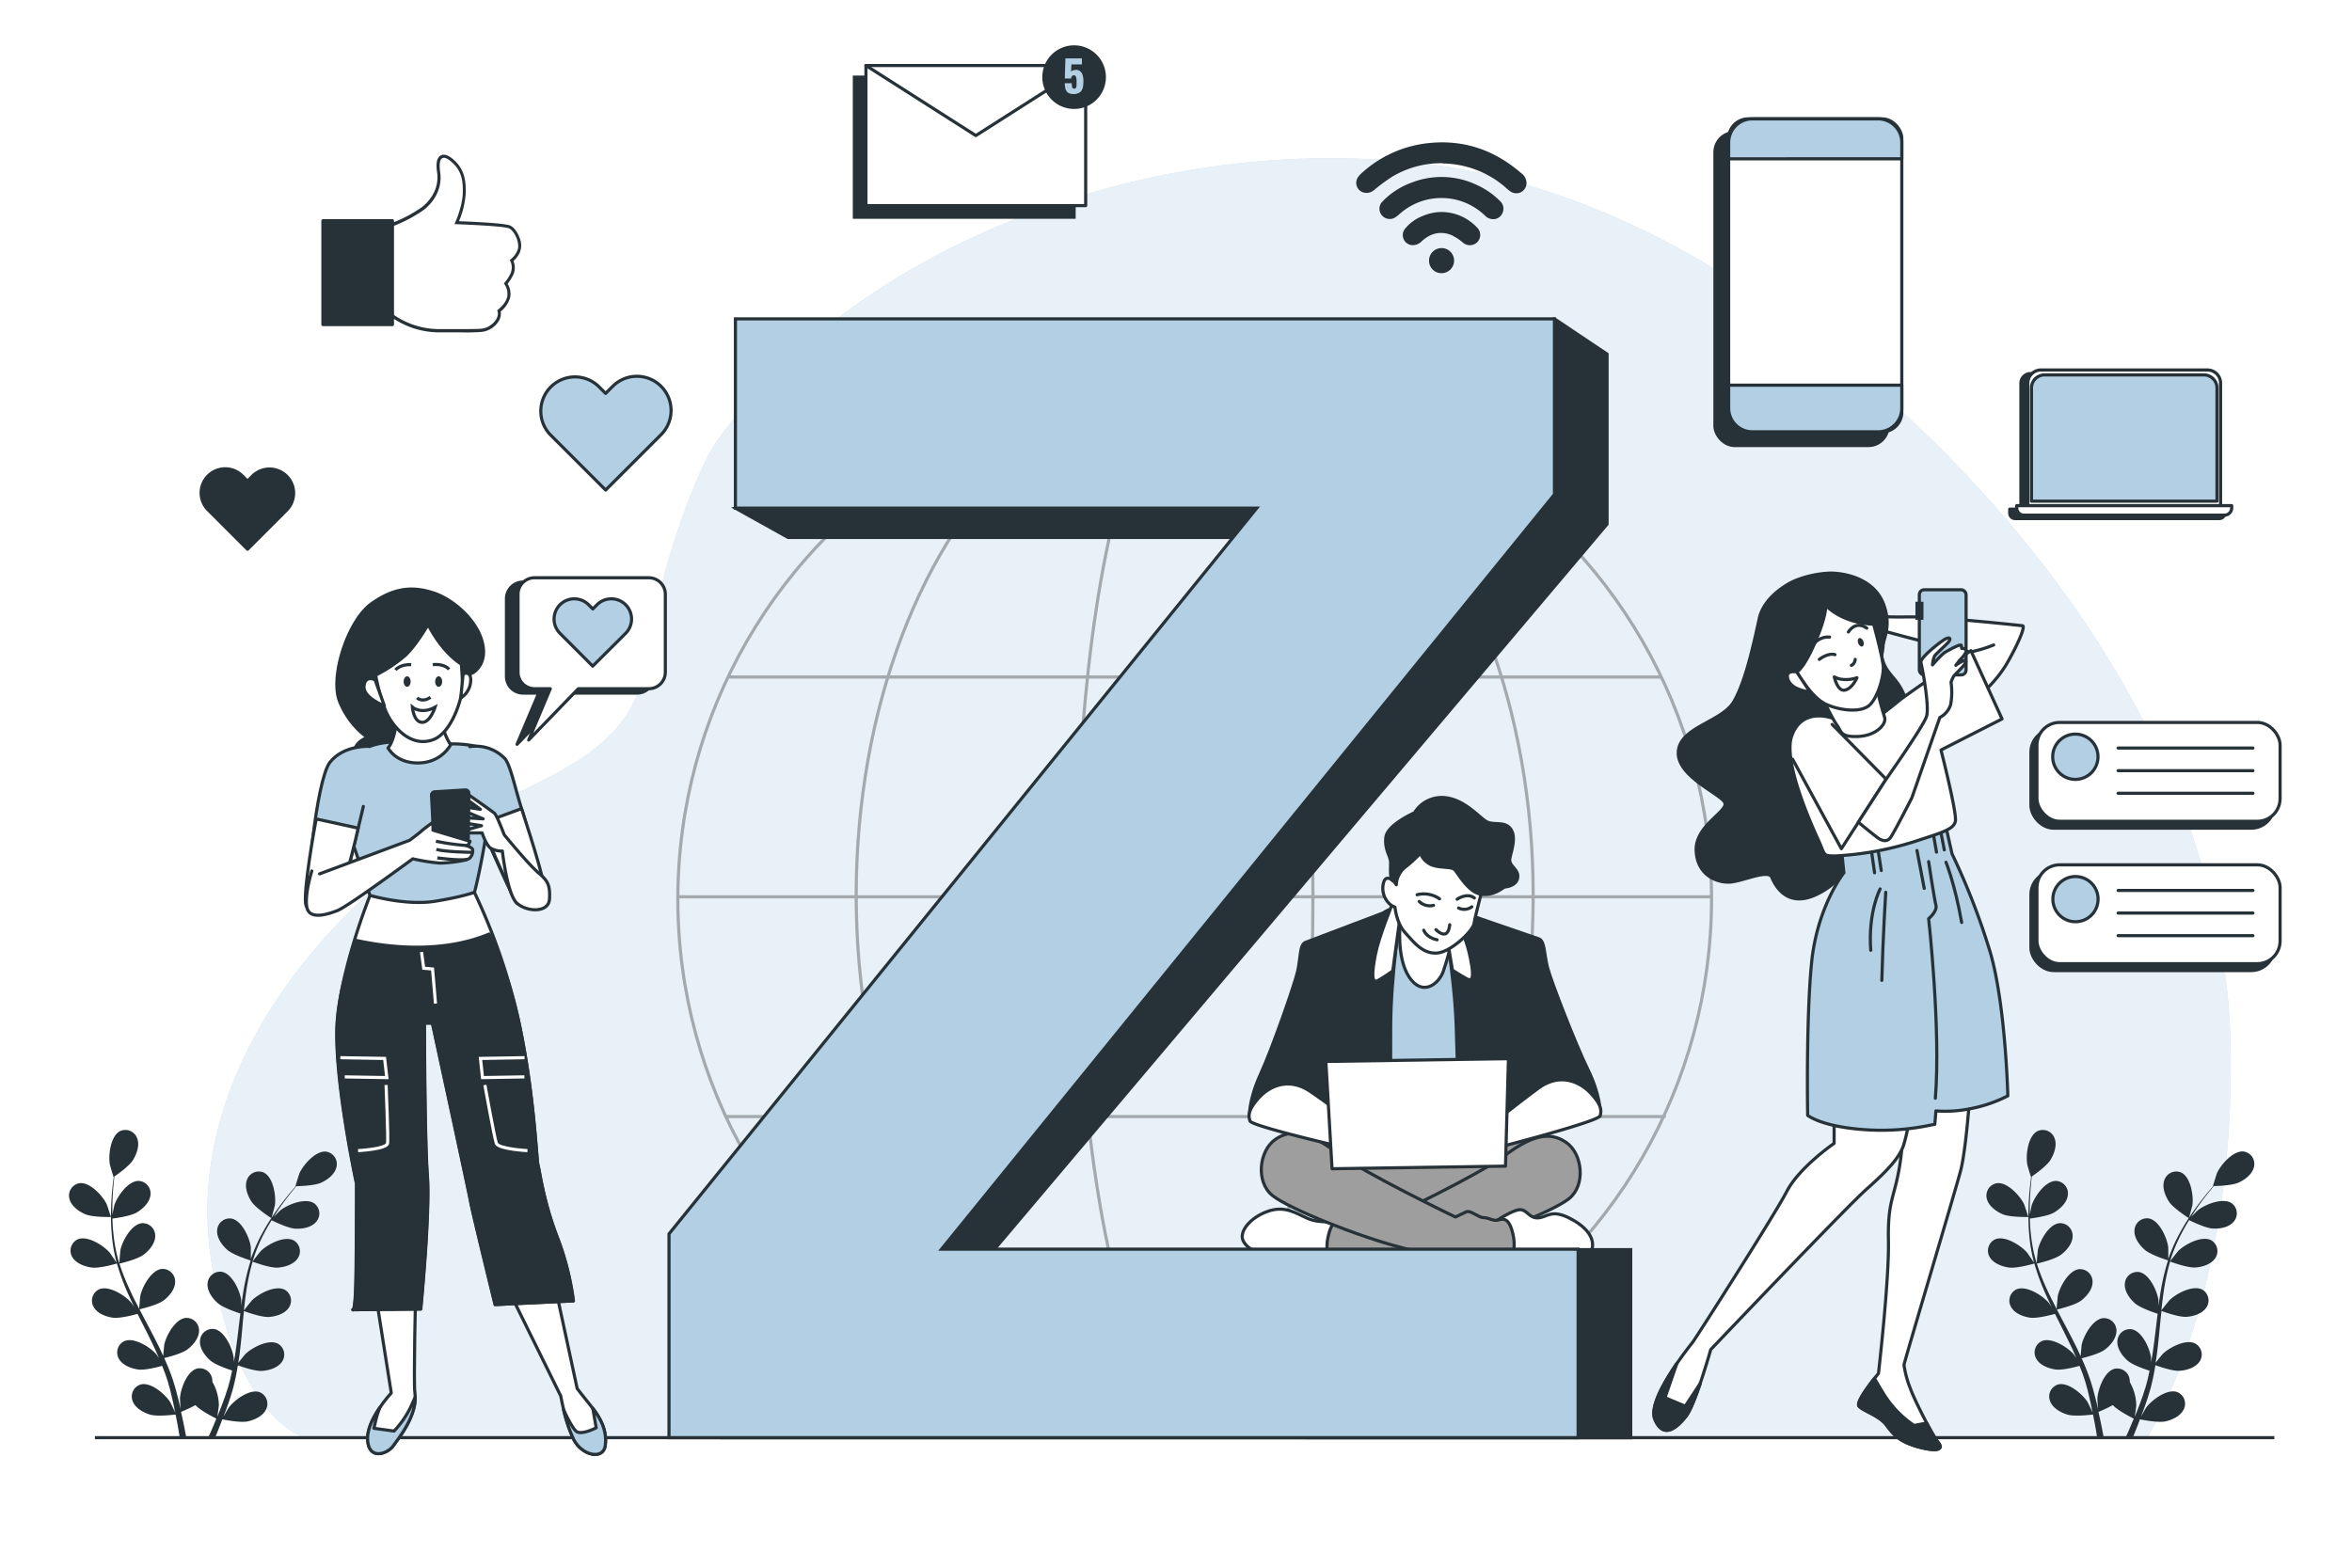 <svg class="animated" id="freepik_stories-gen-z" xmlns="http://www.w3.org/2000/svg" viewBox="0 0 750 500" version="1.1" xmlns:xlink="http://www.w3.org/1999/xlink" xmlns:svgjs="http://svgjs.com/svgjs"><style>svg#freepik_stories-gen-z:not(.animated) .animable {opacity: 0;}svg#freepik_stories-gen-z.animated #freepik--device-2--inject-49 {animation: 1.5s Infinite  linear floating;animation-delay: 0s;}svg#freepik_stories-gen-z.animated #freepik--device-1--inject-49 {animation: 1.5s Infinite  linear floating;animation-delay: 0s;}svg#freepik_stories-gen-z.animated #freepik--wifi-icon--inject-49 {animation: 1.5s Infinite  linear floating;animation-delay: 0s;}svg#freepik_stories-gen-z.animated #freepik--Comments--inject-49 {animation: 1.5s Infinite  linear floating;animation-delay: 0s;}svg#freepik_stories-gen-z.animated #freepik--Email--inject-49 {animation: 1.5s Infinite  linear floating;animation-delay: 0s;}svg#freepik_stories-gen-z.animated #freepik--speech-bubble--inject-49 {animation: 1.5s Infinite  linear floating;animation-delay: 0s;}svg#freepik_stories-gen-z.animated #freepik--Icons--inject-49 {animation: 1.5s Infinite  linear floating;animation-delay: 0s;}            @keyframes floating {                0% {                    opacity: 1;                    transform: translateY(0px);                }                50% {                    transform: translateY(-10px);                }                100% {                    opacity: 1;                    transform: translateY(0px);                }            }        </style><g id="freepik--background-simple--inject-49" class="animable" style="transform-origin: 388.742px 254.505px;"><path d="M670.94,207.93c-25.62-41-60.83-76.73-97.78-104.38-37.39-28-81.78-49-128.84-52.35A271.72,271.72,0,0,0,308.26,76.62C277.5,91.29,250,111.7,229.63,139.24c-3.26,4.41-5.28,8.9-7.48,13.95-.39.89-.76,1.78-1.12,2.67a235.76,235.76,0,0,0-12.48,41.5c-1.62,8.08-2.31,16.81-5.48,24.49-9.37,22.68-39.14,29.21-58,41.61C100,293.14,58.57,344.55,67.34,401.78l0,.21c8,51.22,29.93,56.54,29.93,56.54H684.67s27.94-43.24,26.61-124.39C710.54,289,694.71,245.91,670.94,207.93Z" style="fill: rgb(178, 207, 227); transform-origin: 388.742px 254.505px;" id="elkdpzptino7" class="animable"></path><g id="elku48b3co5e"><path d="M670.94,207.93c-25.62-41-60.83-76.73-97.78-104.38-37.39-28-81.78-49-128.84-52.35A271.72,271.72,0,0,0,308.26,76.62C277.5,91.29,250,111.7,229.63,139.24c-3.26,4.41-5.28,8.9-7.48,13.95-.39.89-.76,1.78-1.12,2.67a235.76,235.76,0,0,0-12.48,41.5c-1.62,8.08-2.31,16.81-5.48,24.49-9.37,22.68-39.14,29.21-58,41.61C100,293.14,58.57,344.55,67.34,401.78l0,.21c8,51.22,29.93,56.54,29.93,56.54H684.67s27.94-43.24,26.61-124.39C710.54,289,694.71,245.91,670.94,207.93Z" style="fill: rgb(255, 255, 255); opacity: 0.7; transform-origin: 388.742px 254.505px;" class="animable"></path></g></g><g id="freepik--Plants--inject-49" class="animable" style="transform-origin: 370.433px 409.559px;"><path d="M27.11,387.24c2.4,1.05,8.28.91,8.28.91s-1.26-3.84-1.37-4.08c-1.29-2.7-5.37-7.15-8.69-6.7a4,4,0,0,0-3.18,5C22.7,384.63,25.06,386.34,27.11,387.24Z" style="fill: rgb(38, 50, 56); transform-origin: 28.699px 382.747px;" id="el4rrfp5dc7fw" class="animable"></path><path d="M29.13,404.26c2.5.37,7.74-1.15,8.16-1.28a71.18,71.18,0,0,0,3.18,8.81c.72,1.67,1.5,3.33,2.3,5-.47-.7-.91-1.32-1-1.4-1.95-2.27-7.06-5.48-10.15-4.18a4,4,0,0,0-1.75,5.64c1.14,2.07,3.86,3.09,6.07,3.41s6.74-.88,7.93-1.21c.31.63.62,1.26.94,1.89,1.52,3,3.05,6,4.45,9,.5,1.06.95,2.12,1.41,3.18-.43-.63-.79-1.15-.86-1.22-1.95-2.26-7.06-5.48-10.14-4.17a4,4,0,0,0-1.76,5.63c1.14,2.07,3.86,3.09,6.07,3.42s6.31-.77,7.72-1.16c.43,1.1.87,2.19,1.24,3.28.23.74.51,1.44.71,2.21s.41,1.49.62,2.22c.34,1.44.71,2.91,1,4.31.21,1,.4,1.91.59,2.85-.48-1.06-1.47-3.11-1.57-3.27-1.59-2.53-6.16-6.49-9.4-5.66a4,4,0,0,0-2.59,5.3c.81,2.22,3.35,3.64,5.49,4.3,2.35.72,7.55.06,8.2,0,.32,1.56.61,3.07.86,4.51q.27,1.59.51,3.06h2.09c-.2-1.09-.42-2.23-.65-3.42-.31-1.59-.68-3.27-1.07-5a45,45,0,0,0,4.58-2.16c1.72,1.86,6.11,4,6.68,4.31-.6,1.47-1.2,2.89-1.78,4.23l-.9,2h2.2l.53-1.26c.61-1.49,1.24-3.1,1.86-4.75.63.13,5.79,1.18,8.19.64,2.18-.5,4.82-1.73,5.79-3.88A4,4,0,0,0,82.73,444c-3.18-1.07-8,2.54-9.8,4.95-.11.14-1.07,1.81-1.66,2.87.25-.68.5-1.33.76-2,.5-1.39,1-2.78,1.47-4.28.22-.73.44-1.47.67-2.21s.39-1.54.59-2.32c.44-1.81.78-3.67,1.09-5.55,1.21.44,5.54,1.94,7.77,1.78s5-1,6.32-2.95a4,4,0,0,0-1.34-5.75c-3-1.53-8.31,1.3-10.43,3.41-.13.13-1.48,1.81-2.2,2.75.17-1.13.36-2.26.5-3.41.41-3.32.72-6.69,1-10.06.1-1,.21-2.05.32-3.08.43.16,5.53,2.06,8,1.88,2.22-.15,5-1,6.31-2.95a4,4,0,0,0-1.33-5.75c-3-1.53-8.31,1.3-10.43,3.41-.16.16-2.1,2.58-2.57,3.22.24-2.26.5-4.51.85-6.72a68.68,68.68,0,0,1,1.93-8.85c.2.08,5.51,2.08,8.07,1.9,2.23-.15,5-1,6.32-2.95a4,4,0,0,0-1.33-5.75c-3-1.53-8.32,1.3-10.44,3.41-.16.16-2.25,2.77-2.59,3.28,0-.17.08-.35.13-.52a51.51,51.51,0,0,1,3.5-8.37c.77-1.49,1.58-2.87,2.4-4.2,1,.48,5.32,2.6,7.65,2.69s5.1-.41,6.6-2.24a4,4,0,0,0-.7-5.86c-2.79-1.85-8.4.37-10.74,2.24-.13.1-1.3,1.27-2.15,2.14.38-.59.76-1.21,1.13-1.77,1.4-2.11,2.82-4,4.08-5.58.73-.92,1.4-1.74,2-2.49,1.18,0,5.92-.17,8-1.14s4.33-2.72,4.82-5a4,4,0,0,0-3.31-4.88c-3.33-.36-7.29,4.2-8.51,6.93-.1.24-1.32,4.12-1.26,4.12h.07c-.63.72-1.3,1.49-2,2.35-1.3,1.6-2.76,3.42-4.21,5.51a70.17,70.17,0,0,0-4.37,6.95,52.81,52.81,0,0,0-3.73,8.4l0,.11c0-1,0-3.73,0-3.94-.39-3-2.87-8.47-6.16-9.08a4,4,0,0,0-4.58,3.73c-.19,2.36,1.52,4.72,3.19,6.2,1.88,1.68,7.09,3.31,7.51,3.44A70.55,70.55,0,0,0,77.76,411c-.32,1.79-.58,3.61-.83,5.43,0-.85,0-1.61,0-1.71-.39-3-2.87-8.47-6.17-9.08a4,4,0,0,0-4.57,3.73c-.19,2.35,1.52,4.71,3.19,6.2s6.1,3,7.28,3.36l-.27,2.1c-.4,3.36-.78,6.71-1.26,10-.17,1.16-.38,2.29-.58,3.42,0-.75,0-1.38-.05-1.48-.38-3-2.87-8.47-6.16-9.08a4,4,0,0,0-4.57,3.73c-.19,2.35,1.52,4.71,3.18,6.2s5.68,2.84,7.07,3.29c-.24,1.16-.48,2.31-.77,3.42-.22.75-.37,1.49-.63,2.23s-.47,1.48-.71,2.21c-.5,1.38-1,2.81-1.54,4.15-.35.93-.71,1.81-1.07,2.7.18-1.15.49-3.41.49-3.6a15.38,15.38,0,0,0-2.06-7.48,4.29,4.29,0,0,0-.06-.88,4,4,0,0,0-4.84-3.36c-3.24.86-5.29,6.54-5.44,9.53,0,.17.1,2.1.19,3.31-.16-.71-.31-1.39-.48-2.11-.34-1.44-.73-2.85-1.13-4.38-.22-.73-.44-1.47-.67-2.22s-.52-1.5-.78-2.26c-.64-1.75-1.37-3.49-2.15-5.23,1.25-.3,5.68-1.43,7.46-2.8s3.65-3.58,3.64-5.95a4,4,0,0,0-4.28-4.05c-3.33.36-6.22,5.66-6.83,8.59,0,.18-.23,2.33-.32,3.52-.47-1-.94-2.09-1.46-3.12-1.49-3-3.08-6-4.67-9l-1.43-2.74c.45-.11,5.74-1.34,7.74-2.86,1.77-1.36,3.65-3.59,3.63-5.95a4,4,0,0,0-4.28-4.06c-3.33.36-6.22,5.66-6.82,8.59-.05.22-.33,3.32-.36,4.11-1.05-2-2.07-4-3-6.07A69.29,69.29,0,0,1,38.08,403c.21,0,5.74-1.3,7.78-2.87,1.77-1.36,3.65-3.58,3.64-5.95a4,4,0,0,0-4.28-4.05c-3.33.36-6.22,5.66-6.83,8.59,0,.23-.34,3.56-.35,4.17-.06-.17-.13-.34-.18-.51a50.67,50.67,0,0,1-1.69-8.91c-.19-1.66-.27-3.26-.32-4.82,1-.13,5.87-.77,7.86-2s4-3.16,4.27-5.51a4,4,0,0,0-3.81-4.5c-3.35,0-6.8,4.94-7.73,7.79,0,.15-.38,1.78-.61,3,0-.7,0-1.43,0-2.1,0-2.53.16-4.85.32-6.9.1-1.17.21-2.22.33-3.21,1-.66,4.84-3.4,6-5.35s2.12-4.66,1.25-6.86a4,4,0,0,0-5.46-2.24c-3,1.54-3.75,7.52-3.26,10.47,0,.26,1.16,4.17,1.22,4.14l.05-.05c-.13,1-.26,2-.38,3.07-.2,2.06-.41,4.38-.47,6.92a67.92,67.92,0,0,0,.2,8.21,51.8,51.8,0,0,0,1.52,9.06l0,.11c-.53-.83-2.08-3.09-2.22-3.25-2-2.27-7.06-5.48-10.14-4.18a4,4,0,0,0-1.76,5.63C24.2,402.92,26.92,403.94,29.13,404.26Z" style="fill: rgb(38, 50, 56); transform-origin: 64.948px 409.559px;" id="elqytsakqjt0g" class="animable"></path><path d="M86.56,388.53s1.07-3.91,1.11-4.16c.41-3-.54-8.93-3.55-10.39a4,4,0,0,0-5.39,2.39c-.81,2.22.21,4.95,1.43,6.82C81.58,385.39,86.56,388.53,86.56,388.53Z" style="fill: rgb(38, 50, 56); transform-origin: 83.1px 381.088px;" id="elik6nq7tqpyo" class="animable"></path><path d="M638.53,387.24c2.4,1.05,8.28.91,8.28.91s-1.26-3.84-1.37-4.08c-1.29-2.7-5.37-7.15-8.69-6.7a4,4,0,0,0-3.18,5C634.12,384.63,636.48,386.34,638.53,387.24Z" style="fill: rgb(38, 50, 56); transform-origin: 640.119px 382.747px;" id="elzck63cuescm" class="animable"></path><path d="M640.55,404.26c2.5.37,7.74-1.15,8.16-1.28a71.18,71.18,0,0,0,3.18,8.81c.72,1.67,1.5,3.33,2.3,5-.47-.7-.91-1.32-1-1.4-2-2.27-7.06-5.48-10.15-4.18a4,4,0,0,0-1.75,5.64c1.14,2.07,3.86,3.09,6.07,3.41s6.74-.88,7.93-1.21c.31.63.62,1.26.94,1.89,1.52,3,3,6,4.45,9,.5,1.06.95,2.12,1.41,3.18-.43-.63-.79-1.15-.86-1.22-2-2.26-7.06-5.48-10.14-4.17a4,4,0,0,0-1.76,5.63c1.14,2.07,3.86,3.09,6.07,3.42s6.31-.77,7.72-1.16c.43,1.1.87,2.19,1.24,3.28.23.74.51,1.44.71,2.21s.41,1.49.62,2.22c.34,1.44.71,2.91,1,4.31.21,1,.4,1.91.59,2.85-.48-1.06-1.47-3.11-1.57-3.27-1.59-2.53-6.16-6.49-9.4-5.66a4,4,0,0,0-2.59,5.3c.81,2.22,3.35,3.64,5.49,4.3,2.35.72,7.55.06,8.2,0,.32,1.56.61,3.07.86,4.51q.27,1.59.51,3.06h2.09c-.2-1.09-.42-2.23-.65-3.42-.31-1.59-.68-3.27-1.07-5a45,45,0,0,0,4.58-2.16c1.72,1.86,6.11,4,6.68,4.31-.6,1.47-1.2,2.89-1.78,4.23l-.9,2H680l.53-1.26c.61-1.49,1.24-3.1,1.86-4.75.63.13,5.79,1.18,8.19.64,2.18-.5,4.82-1.73,5.79-3.88a4,4,0,0,0-2.18-5.48c-3.18-1.07-8,2.54-9.8,4.95-.11.14-1.07,1.81-1.66,2.87.25-.68.5-1.33.76-2,.5-1.39,1-2.78,1.47-4.28.22-.73.44-1.47.67-2.21s.39-1.54.59-2.32c.44-1.81.78-3.67,1.09-5.55,1.21.44,5.54,1.94,7.77,1.78s5-1,6.32-2.95A4,4,0,0,0,700,428.5c-3-1.53-8.31,1.3-10.43,3.41-.13.13-1.48,1.81-2.2,2.75.17-1.13.36-2.26.5-3.41.41-3.32.72-6.69,1.05-10.06.1-1,.21-2.05.32-3.08.43.16,5.53,2.06,8,1.88,2.22-.15,5-1,6.31-2.95a4,4,0,0,0-1.33-5.75c-3-1.53-8.32,1.3-10.43,3.41-.16.16-2.1,2.58-2.57,3.22.24-2.26.5-4.51.85-6.72a68.68,68.68,0,0,1,1.93-8.85c.2.08,5.51,2.08,8.07,1.9,2.23-.15,5-1,6.32-2.95a4,4,0,0,0-1.33-5.75c-3-1.53-8.32,1.3-10.44,3.41-.16.16-2.25,2.77-2.59,3.28,0-.17.08-.35.13-.52a51.51,51.51,0,0,1,3.5-8.37c.77-1.49,1.58-2.87,2.4-4.2,1,.48,5.32,2.6,7.65,2.69s5.1-.41,6.6-2.24a4,4,0,0,0-.7-5.86c-2.79-1.85-8.4.37-10.74,2.24-.13.1-1.3,1.27-2.15,2.14.38-.59.76-1.21,1.13-1.77,1.4-2.11,2.82-4,4.08-5.58.73-.92,1.4-1.74,2-2.49,1.18,0,5.92-.17,8-1.14s4.33-2.72,4.82-5a4,4,0,0,0-3.31-4.88c-3.33-.36-7.29,4.2-8.51,6.93-.1.24-1.32,4.12-1.26,4.12h.07c-.63.72-1.3,1.49-2,2.35-1.3,1.6-2.76,3.42-4.21,5.51a70.17,70.17,0,0,0-4.37,6.95,52.81,52.81,0,0,0-3.73,8.4l0,.11c0-1,0-3.73-.05-3.94-.39-3-2.87-8.47-6.16-9.08a4,4,0,0,0-4.58,3.73c-.19,2.36,1.52,4.72,3.19,6.2,1.87,1.68,7.09,3.31,7.51,3.44a70.55,70.55,0,0,0-2.21,9.09c-.32,1.79-.58,3.61-.83,5.43,0-.85,0-1.61,0-1.71-.39-3-2.87-8.47-6.17-9.08a4,4,0,0,0-4.57,3.73c-.19,2.35,1.52,4.71,3.19,6.2s6.1,3,7.28,3.36l-.27,2.1c-.4,3.36-.78,6.71-1.26,10-.17,1.16-.38,2.29-.58,3.42,0-.75,0-1.38,0-1.48-.38-3-2.87-8.47-6.16-9.08a4,4,0,0,0-4.57,3.73c-.19,2.35,1.52,4.71,3.18,6.2s5.68,2.84,7.07,3.29c-.24,1.16-.48,2.31-.77,3.42-.22.75-.37,1.49-.63,2.23s-.47,1.48-.71,2.21c-.5,1.38-1,2.81-1.54,4.15-.35.93-.71,1.81-1.07,2.7.18-1.15.49-3.41.49-3.6a15.38,15.38,0,0,0-2.06-7.48,4.29,4.29,0,0,0-.06-.88,4,4,0,0,0-4.84-3.36c-3.24.86-5.29,6.54-5.44,9.53,0,.17.1,2.1.19,3.31-.16-.71-.31-1.39-.48-2.11-.34-1.44-.73-2.85-1.13-4.38-.22-.73-.44-1.47-.67-2.22s-.52-1.5-.78-2.26c-.64-1.75-1.37-3.49-2.15-5.23,1.25-.3,5.68-1.43,7.46-2.8s3.65-3.58,3.64-5.95a4,4,0,0,0-4.28-4.05c-3.33.36-6.22,5.66-6.83,8.59,0,.18-.23,2.33-.32,3.52-.47-1-.94-2.09-1.46-3.12-1.49-3-3.08-6-4.67-9l-1.43-2.74c.45-.11,5.74-1.34,7.74-2.86,1.77-1.36,3.65-3.59,3.63-5.95a4,4,0,0,0-4.28-4.06c-3.33.36-6.22,5.66-6.82,8.59,0,.22-.33,3.32-.36,4.11-1-2-2.07-4-3-6.07A69.29,69.29,0,0,1,649.5,403c.21,0,5.74-1.3,7.78-2.87,1.77-1.36,3.65-3.58,3.64-5.95a4,4,0,0,0-4.28-4.05c-3.33.36-6.22,5.66-6.83,8.59,0,.23-.34,3.56-.35,4.17-.06-.17-.13-.34-.18-.51a50.67,50.67,0,0,1-1.69-8.91c-.19-1.66-.27-3.26-.32-4.82,1.05-.13,5.87-.77,7.86-2s4-3.16,4.27-5.51a4,4,0,0,0-3.81-4.5c-3.35,0-6.8,4.94-7.73,7.79-.05.15-.38,1.78-.61,3,0-.7,0-1.43,0-2.1,0-2.53.16-4.85.32-6.9.1-1.17.21-2.22.33-3.21,1-.66,4.84-3.4,6-5.35s2.12-4.66,1.25-6.86a4,4,0,0,0-5.46-2.24c-3,1.54-3.75,7.52-3.26,10.47,0,.26,1.16,4.17,1.22,4.14l.05-.05c-.13,1-.26,2-.38,3.07-.2,2.06-.41,4.38-.47,6.92a67.92,67.92,0,0,0,.2,8.21,51.8,51.8,0,0,0,1.52,9.06l0,.11c-.53-.83-2.08-3.09-2.22-3.25-2-2.27-7.06-5.48-10.14-4.18a4,4,0,0,0-1.76,5.63C635.62,402.92,638.34,403.94,640.55,404.26Z" style="fill: rgb(38, 50, 56); transform-origin: 676.383px 409.559px;" id="elljodlsue04i" class="animable"></path><path d="M698,388.53s1.07-3.91,1.11-4.16c.41-3-.54-8.93-3.55-10.39a4,4,0,0,0-5.39,2.39c-.81,2.22.21,4.95,1.43,6.82C693,385.39,698,388.53,698,388.53Z" style="fill: rgb(38, 50, 56); transform-origin: 694.54px 381.088px;" id="elsktw03ifxa" class="animable"></path></g><g id="freepik--Floor--inject-49" class="animable" style="transform-origin: 377.75px 458.53px;"><line x1="30.26" y1="458.53" x2="725.24" y2="458.53" style="fill: none; stroke: rgb(38, 50, 56); stroke-miterlimit: 10; transform-origin: 377.75px 458.53px;" id="elf8c1d4k4tlm" class="animable"></line></g><g id="freepik--Globe--inject-49" class="animable" style="transform-origin: 380.96px 286.165px;"><g id="eltqygxuobsdo"><g style="opacity: 0.3; transform-origin: 380.96px 286.165px;" class="animable"><circle cx="380.96" cy="286.78" r="164.81" style="fill: none; stroke: rgb(0, 0, 0); stroke-linecap: round; stroke-linejoin: round; transform-origin: 380.96px 286.78px;" id="el3k87d4curl2" class="animable"></circle><ellipse cx="380.96" cy="285.55" rx="107.94" ry="164.81" style="fill: none; stroke: rgb(0, 0, 0); stroke-linecap: round; stroke-linejoin: round; transform-origin: 380.96px 285.55px;" id="el84t5ljitgy" class="animable"></ellipse><ellipse cx="380.96" cy="285.55" rx="37.71" ry="164.81" style="fill: none; stroke: rgb(0, 0, 0); stroke-linecap: round; stroke-linejoin: round; transform-origin: 380.96px 285.55px;" id="el802q3vb35j" class="animable"></ellipse><line x1="295.81" y1="145.83" x2="466.41" y2="145.83" style="fill: none; stroke: rgb(0, 0, 0); stroke-linecap: round; stroke-linejoin: round; transform-origin: 381.11px 145.83px;" id="elhea1jmxgaoq" class="animable"></line><line x1="232.86" y1="215.93" x2="529.35" y2="215.93" style="fill: none; stroke: rgb(0, 0, 0); stroke-linecap: round; stroke-linejoin: round; transform-origin: 381.105px 215.93px;" id="elsyhnckfoiy" class="animable"></line><line x1="216.83" y1="286.02" x2="545.38" y2="286.02" style="fill: none; stroke: rgb(0, 0, 0); stroke-linecap: round; stroke-linejoin: round; transform-origin: 381.105px 286.02px;" id="ele4fcjmwxqrc" class="animable"></line><line x1="231.46" y1="356.11" x2="530.75" y2="356.11" style="fill: none; stroke: rgb(0, 0, 0); stroke-linecap: round; stroke-linejoin: round; transform-origin: 381.105px 356.11px;" id="elxwl0txl2ob" class="animable"></line><line x1="293.65" y1="426.21" x2="468.56" y2="426.21" style="fill: none; stroke: rgb(0, 0, 0); stroke-linecap: round; stroke-linejoin: round; transform-origin: 381.105px 426.21px;" id="el2wdn9wul546" class="animable"></line></g></g></g><g id="freepik--device-2--inject-49" class="animable animator-active" style="transform-origin: 676.25px 141.695px;"><path d="M705.86,162.38V122.23a3.08,3.08,0,0,0-3.08-3.08H647.5a3.08,3.08,0,0,0-3.08,3.08v40.15h-3.56v1.31a1.7,1.7,0,0,0,1.7,1.7h65.16a1.69,1.69,0,0,0,1.69-1.7v-1.31Z" style="fill: rgb(38, 50, 56); stroke: rgb(38, 50, 56); stroke-linecap: round; stroke-linejoin: round; transform-origin: 675.135px 142.27px;" id="elgmhzyjxc7xw" class="animable"></path><path d="M650.83,118H703.9a4.19,4.19,0,0,1,4.19,4.19v39.14a0,0,0,0,1,0,0H646.64a0,0,0,0,1,0,0V122.23A4.19,4.19,0,0,1,650.83,118Z" style="fill: rgb(255, 255, 255); stroke: rgb(38, 50, 56); stroke-linecap: round; stroke-linejoin: round; transform-origin: 677.365px 139.665px;" id="elszmw1oshg4" class="animable"></path><path d="M652,119.57h50.76a4.19,4.19,0,0,1,4.19,4.19v36.08a0,0,0,0,1,0,0H647.79a0,0,0,0,1,0,0V123.76A4.19,4.19,0,0,1,652,119.57Z" style="fill: rgb(178, 207, 227); stroke: rgb(38, 50, 56); stroke-linecap: round; stroke-linejoin: round; transform-origin: 677.37px 139.705px;" id="elfjapb3hmaa" class="animable"></path><path d="M643.09,161.27h68.55a0,0,0,0,1,0,0V162a2.3,2.3,0,0,1-2.3,2.3H645.39a2.3,2.3,0,0,1-2.3-2.3v-.71A0,0,0,0,1,643.09,161.27Z" style="fill: rgb(255, 255, 255); stroke: rgb(38, 50, 56); stroke-linecap: round; stroke-linejoin: round; transform-origin: 677.365px 162.785px;" id="elzefaxny2bt" class="animable"></path></g><g id="freepik--device-1--inject-49" class="animable animator-active" style="transform-origin: 576.645px 90.005px;"><rect x="546.85" y="42.29" width="55.21" height="99.81" rx="6.25" style="fill: rgb(38, 50, 56); stroke: rgb(38, 50, 56); stroke-linecap: round; stroke-linejoin: round; transform-origin: 574.455px 92.195px;" id="elhswt0sn8wg" class="animable"></rect><rect x="551.23" y="37.91" width="55.21" height="99.81" rx="6.25" style="fill: rgb(255, 255, 255); stroke: rgb(38, 50, 56); stroke-linecap: round; stroke-linejoin: round; transform-origin: 578.835px 87.815px;" id="elafedw6mfnw" class="animable"></rect><path d="M606.44,50.65V45.46a7.55,7.55,0,0,0-7.55-7.55H558.78a7.55,7.55,0,0,0-7.55,7.55v5.19Z" style="fill: rgb(178, 207, 227); stroke: rgb(38, 50, 56); stroke-linecap: round; stroke-linejoin: round; transform-origin: 578.835px 44.28px;" id="el2pcrc48pbq4" class="animable"></path><path d="M551.23,122.85v7.32a7.55,7.55,0,0,0,7.55,7.55h40.11a7.55,7.55,0,0,0,7.55-7.55v-7.32Z" style="fill: rgb(178, 207, 227); stroke: rgb(38, 50, 56); stroke-linecap: round; stroke-linejoin: round; transform-origin: 578.835px 130.285px;" id="elpdmjnpzerek" class="animable"></path></g><g id="freepik--wifi-icon--inject-49" class="animable animator-active" style="transform-origin: 459.623px 66.264px;"><path d="M459.66,52.05a30.43,30.43,0,0,0-15.76,4.33,58.64,58.64,0,0,0-5.65,4.16,3.68,3.68,0,0,1-3.51.84,3.2,3.2,0,0,1-1.81-4.71,7.2,7.2,0,0,1,1.4-1.57,37.26,37.26,0,0,1,21.4-9.48c11.18-1.13,20.91,2.28,29.34,9.6A4,4,0,0,1,486.75,58a3.26,3.26,0,0,1-5.19,3c-.66-.46-1.23-1-1.86-1.55a31.08,31.08,0,0,0-19.2-7.3Z" style="fill: rgb(38, 50, 56); transform-origin: 459.623px 53.529px;" id="elhyzaa0v8wt" class="animable"></path><path d="M476.15,69.9a3.63,3.63,0,0,1-2.58-1.1,20,20,0,0,0-26.75-1c-.56.47-1.1,1-1.69,1.39a3.28,3.28,0,0,1-4.44-.47,3.23,3.23,0,0,1,.1-4.4,24.58,24.58,0,0,1,9.5-6.14,26.2,26.2,0,0,1,20.72.85,24.93,24.93,0,0,1,7.4,5.17,3.26,3.26,0,0,1,.71,3.7A3.14,3.14,0,0,1,476.15,69.9Z" style="fill: rgb(38, 50, 56); transform-origin: 459.643px 63.173px;" id="ell1uuurrrd2" class="animable"></path><path d="M459.54,67.61a15.58,15.58,0,0,1,11.5,5,3.3,3.3,0,0,1,.13,4.52,3.37,3.37,0,0,1-4.63.29A17.19,17.19,0,0,0,462.88,75c-3.48-1.42-6.67-.63-9.44,1.86A4,4,0,0,1,450,78.16,3.22,3.22,0,0,1,448,73a13.7,13.7,0,0,1,5.61-4.1A15.75,15.75,0,0,1,459.54,67.61Z" style="fill: rgb(38, 50, 56); transform-origin: 459.659px 72.907px;" id="elnzh8f719z0c" class="animable"></path><path d="M459.69,87.12a3.93,3.93,0,0,1-4-4,4,4,0,0,1,3.94-4,4,4,0,1,1,.1,8Z" style="fill: rgb(38, 50, 56); transform-origin: 459.686px 83.12px;" id="el203f0ryiiv7" class="animable"></path></g><g id="freepik--Comments--inject-49" class="animable animator-active" style="transform-origin: 687.345px 269.98px;"><rect x="647.62" y="232.61" width="77.53" height="31.53" rx="7.25" style="fill: rgb(38, 50, 56); stroke: rgb(38, 50, 56); stroke-linecap: round; stroke-linejoin: round; transform-origin: 686.385px 248.375px;" id="elhtgfgj8vzf7" class="animable"></rect><rect x="649.54" y="230.41" width="77.53" height="31.53" rx="7.25" style="fill: rgb(255, 255, 255); stroke: rgb(38, 50, 56); stroke-linecap: round; stroke-linejoin: round; transform-origin: 688.305px 246.175px;" id="elp9oeqe097lg" class="animable"></rect><path d="M669,241.36a7.22,7.22,0,1,1-7.22-7.22A7.21,7.21,0,0,1,669,241.36Z" style="fill: rgb(178, 207, 227); stroke: rgb(38, 50, 56); stroke-linecap: round; stroke-linejoin: round; transform-origin: 661.78px 241.36px;" id="elnet98weeiee" class="animable"></path><line x1="675.42" y1="238.58" x2="718.41" y2="238.58" style="fill: none; stroke: rgb(38, 50, 56); stroke-linecap: round; stroke-linejoin: round; transform-origin: 696.915px 238.58px;" id="elh8byn6xrqc" class="animable"></line><line x1="675.42" y1="245.8" x2="718.41" y2="245.8" style="fill: none; stroke: rgb(38, 50, 56); stroke-linecap: round; stroke-linejoin: round; transform-origin: 696.915px 245.8px;" id="el4i9v74yi0ui" class="animable"></line><line x1="675.42" y1="253.01" x2="718.41" y2="253.01" style="fill: none; stroke: rgb(38, 50, 56); stroke-linecap: round; stroke-linejoin: round; transform-origin: 696.915px 253.01px;" id="elw1e2hll1gmm" class="animable"></line><rect x="647.62" y="278.02" width="77.53" height="31.53" rx="7.25" style="fill: rgb(38, 50, 56); stroke: rgb(38, 50, 56); stroke-linecap: round; stroke-linejoin: round; transform-origin: 686.385px 293.785px;" id="el3lf3y3bfq67" class="animable"></rect><rect x="649.54" y="275.83" width="77.53" height="31.53" rx="7.25" style="fill: rgb(255, 255, 255); stroke: rgb(38, 50, 56); stroke-linecap: round; stroke-linejoin: round; transform-origin: 688.305px 291.595px;" id="el16t2d141poh" class="animable"></rect><circle cx="661.82" cy="286.77" r="7.21" style="fill: rgb(178, 207, 227); stroke: rgb(38, 50, 56); stroke-linecap: round; stroke-linejoin: round; transform-origin: 661.82px 286.77px;" id="elz1662laqahc" class="animable"></circle><line x1="675.42" y1="284" x2="718.41" y2="284" style="fill: none; stroke: rgb(38, 50, 56); stroke-linecap: round; stroke-linejoin: round; transform-origin: 696.915px 284px;" id="elbozavwdjviu" class="animable"></line><line x1="675.42" y1="291.21" x2="718.41" y2="291.21" style="fill: none; stroke: rgb(38, 50, 56); stroke-linecap: round; stroke-linejoin: round; transform-origin: 696.915px 291.21px;" id="elscx8l95p7af" class="animable"></line><line x1="675.42" y1="298.42" x2="718.41" y2="298.42" style="fill: none; stroke: rgb(38, 50, 56); stroke-linecap: round; stroke-linejoin: round; transform-origin: 696.915px 298.42px;" id="elqp8ybcm1i1" class="animable"></line></g><g id="freepik--Email--inject-49" class="animable animator-active" style="transform-origin: 312.3px 42.115px;"><rect x="272.44" y="24.6" width="70.07" height="44.68" style="fill: rgb(38, 50, 56); stroke: rgb(38, 50, 56); stroke-miterlimit: 10; transform-origin: 307.475px 46.94px;" id="else63a5bxpi" class="animable"></rect><rect x="276.13" y="20.9" width="70.07" height="44.68" style="fill: rgb(255, 255, 255); stroke: rgb(38, 50, 56); stroke-linecap: round; stroke-linejoin: round; transform-origin: 311.165px 43.24px;" id="el3byq8evm77q" class="animable"></rect><polyline points="276.13 20.9 311.17 43.24 346.2 20.9" style="fill: none; stroke: rgb(38, 50, 56); stroke-linecap: round; stroke-linejoin: round; transform-origin: 311.165px 32.07px;" id="eltikx7tqm0ll" class="animable"></polyline><circle cx="342.51" cy="24.6" r="9.65" style="fill: rgb(38, 50, 56); stroke: rgb(38, 50, 56); stroke-miterlimit: 10; transform-origin: 342.51px 24.6px;" id="eledwejyhtgcn" class="animable"></circle><path d="M342.45,30a3.24,3.24,0,0,1-1.85-.43,2.11,2.11,0,0,1-.84-1.21,6.67,6.67,0,0,1-.22-1.82h2.21a5.79,5.79,0,0,0,.07,1,1,1,0,0,0,.25.57.68.68,0,0,0,.53.16.55.55,0,0,0,.51-.29,1.88,1.88,0,0,0,.18-.79c0-.34,0-.75,0-1.24a7,7,0,0,0-.06-1,1.64,1.64,0,0,0-.25-.68.65.65,0,0,0-.56-.26.73.73,0,0,0-.56.25,1.58,1.58,0,0,0-.32.77h-2l.2-6.41H345v1.92h-3.35l-.12,2.29a1,1,0,0,1,.52-.33,3.16,3.16,0,0,1,.82-.19,2.07,2.07,0,0,1,1.44.31,2.45,2.45,0,0,1,.88,1.23,6.21,6.21,0,0,1,.29,2,10.49,10.49,0,0,1-.11,1.64,3.5,3.5,0,0,1-.42,1.29,2.15,2.15,0,0,1-.92.84A3.59,3.59,0,0,1,342.45,30Z" style="fill: rgb(178, 207, 227); transform-origin: 342.51px 24.314px;" id="elam97y9by7sn" class="animable"></path></g><g id="freepik--speech-bubble--inject-49" class="animable animator-active" style="transform-origin: 186.83px 210.825px;"><path d="M203.19,185.65h-36.4a5.28,5.28,0,0,0-5.29,5.28v24.83a5.29,5.29,0,0,0,5.29,5.29h5l-6.91,16.33,15.81-16.33h22.47a5.28,5.28,0,0,0,5.28-5.29V190.93A5.27,5.27,0,0,0,203.19,185.65Z" style="fill: rgb(38, 50, 56); stroke: rgb(38, 50, 56); stroke-linecap: round; stroke-linejoin: round; transform-origin: 184.97px 211.515px;" id="eld1md5aku2pb" class="animable"></path><path d="M206.87,184.27h-36.4a5.27,5.27,0,0,0-5.28,5.28v24.83a5.27,5.27,0,0,0,5.28,5.28h5L168.59,236l15.82-16.34h22.46a5.28,5.28,0,0,0,5.29-5.28V189.55A5.28,5.28,0,0,0,206.87,184.27Z" style="fill: rgb(255, 255, 255); stroke: rgb(38, 50, 56); stroke-linecap: round; stroke-linejoin: round; transform-origin: 188.675px 210.135px;" id="el01y3gpmupc2r" class="animable"></path><path d="M199.5,202l-1.34,1.34L189,212.46,178.57,202a6.45,6.45,0,0,1,9.13-9.12l1.34,1.34,1.33-1.34A6.45,6.45,0,0,1,199.5,202Z" style="fill: rgb(178, 207, 227); stroke: rgb(38, 50, 56); stroke-linecap: round; stroke-linejoin: round; transform-origin: 189.037px 201.725px;" id="elyqj5h00gfej" class="animable"></path></g><g id="freepik--Icons--inject-49" class="animable animator-active" style="transform-origin: 139.065px 112.254px;"><path d="M146.85,105.49l-7,0a26,26,0,0,1-16.34-6l-.8-.66a.49.49,0,0,1-.18-.42l1.87-26.17a.5.5,0,0,1,.33-.44,44.77,44.77,0,0,0,10-5.22c1.82-1.41,6-5.35,5.12-11.6-.32-2.37-.16-3.88.5-4.63a1.51,1.51,0,0,1,1.18-.53c.91,0,2.07.7,3.44,2.07,2.92,2.92,3.13,6.4,3.09,9.44A27.72,27.72,0,0,1,145.67,71c3.35.12,15.07.61,16.8,1.35a6.32,6.32,0,0,1,2.79,3.6,5.62,5.62,0,0,1,.13,4.29,8.55,8.55,0,0,1-2.21,2.86,5.05,5.05,0,0,1,.07,4.35,15.14,15.14,0,0,1-1.94,3,5.66,5.66,0,0,1,.91,4.35,8.62,8.62,0,0,1-3.08,4.33,3.72,3.72,0,0,1-.74,3.33,6.84,6.84,0,0,1-4.86,2.87A61.9,61.9,0,0,1,146.85,105.49Z" style="fill: rgb(255, 255, 255); transform-origin: 144.141px 77.669px;" id="elnrfe9ztmxm" class="animable"></path><path d="M141.55,50.33c.82,0,1.93.76,3.09,1.92,2.67,2.67,3,5.78,2.94,9.08-.06,4.75-2.67,10.15-2.67,10.15s15.49.54,17.36,1.34S166,77.89,164.94,80a7.46,7.46,0,0,1-2.4,2.94,4.71,4.71,0,0,1,.26,4.27,13.2,13.2,0,0,1-2.13,3.2,5.32,5.32,0,0,1,1.06,4.28c-.53,2.4-3.2,4.27-3.2,4.27s.8,1.34-.54,3.21a6.33,6.33,0,0,1-4.54,2.67c-.53.09-3.23.12-6.59.12l-7,0a25.48,25.48,0,0,1-16-5.84l-.8-.66,1.87-26.18A45.15,45.15,0,0,0,135.06,67c2.65-2,6.11-6.19,5.31-12.07-.46-3.32.11-4.59,1.18-4.59m0-1h0A2,2,0,0,0,140,50c-.77.88-1,2.48-.61,5,.81,6-3.18,9.78-4.94,11.13a44,44,0,0,1-9.91,5.15,1,1,0,0,0-.65.87L122,98.39a1,1,0,0,0,.36.84l.8.66A26.52,26.52,0,0,0,139.82,106l7,0a62.35,62.35,0,0,0,6.76-.14,7.32,7.32,0,0,0,5.19-3.07,4.45,4.45,0,0,0,.89-3.44,8.82,8.82,0,0,0,3-4.41,6.08,6.08,0,0,0-.79-4.42,16.22,16.22,0,0,0,1.78-2.82,5.4,5.4,0,0,0,.08-4.43,9.29,9.29,0,0,0,2.05-2.78,6.11,6.11,0,0,0-.11-4.69c-.54-1.48-1.63-3.28-3.06-3.89-1.69-.73-11.93-1.2-16.25-1.36a27.27,27.27,0,0,0,2.17-9.2c0-3.14-.18-6.74-3.23-9.8-1.49-1.49-2.74-2.21-3.8-2.21Z" style="fill: rgb(38, 50, 56); transform-origin: 144.096px 77.687px;" id="elzur826u7exj" class="animable"></path><rect x="102.97" y="70.41" width="22.17" height="33.12" style="fill: rgb(38, 50, 56); stroke: rgb(38, 50, 56); stroke-linecap: round; stroke-linejoin: round; transform-origin: 114.055px 86.97px;" id="elbt97lyt6rxh" class="animable"></rect><path d="M91.38,162.71l-1.59,1.6L78.93,175.17,66.47,162.71a7.68,7.68,0,1,1,10.86-10.86l1.6,1.6,1.58-1.6a7.68,7.68,0,0,1,10.87,10.86Z" style="fill: rgb(38, 50, 56); stroke: rgb(38, 50, 56); stroke-linecap: round; stroke-linejoin: round; transform-origin: 78.882px 162.345px;" id="elo9jdoidud4p" class="animable"></path><path d="M210.8,138.62l-2.26,2.26-15.42,15.41-17.67-17.67a10.9,10.9,0,0,1,15.41-15.41l2.26,2.26,2.26-2.26a10.9,10.9,0,1,1,15.42,15.41Z" style="fill: rgb(178, 207, 227); stroke: rgb(38, 50, 56); stroke-linecap: round; stroke-linejoin: round; transform-origin: 193.22px 138.152px;" id="el2l9giaqv1kc" class="animable"></path></g><g id="freepik--character-3--inject-49" class="animable" style="transform-origin: 586.258px 322.564px;"><path d="M630.76,222.13a40.14,40.14,0,0,0,8.93-10.07c3.44-5.86,6.37-12.36,5.22-12.49s-26.76-2.93-36.58-2.81-8.54-.38-8.54-.38V201s12.49,3.44,15.68,4.08S628.09,208,628.09,208l-3.19,2.55Z" style="fill: rgb(255, 255, 255); stroke: rgb(38, 50, 56); stroke-linecap: round; stroke-linejoin: round; transform-origin: 622.45px 209.255px;" id="el4andkwldh57" class="animable"></path><path d="M628.09,208a44.43,44.43,0,0,0,7.64-2.29" style="fill: rgb(255, 255, 255); stroke: rgb(38, 50, 56); stroke-linecap: round; stroke-linejoin: round; transform-origin: 631.91px 206.855px;" id="elph065nhgha8" class="animable"></path><path d="M572,185.36s-9.3,4.14-11,11.88-4.31,20-8.1,26.52-17.22,8.1-17.73,16S548.78,253.21,550,256s-9.48,7.23-9.13,15.32,7.06,10.33,11,10,12-4.13,13.09-1.55,4.82,10,14.29,5.51,9.64-11.36,14.12-9.81,16,.68,14.81-13.78,2.76-26.18.35-35.82-6.2-9.47-8.1-15,3.45-8.61.35-17.74-13.78-10.5-17.57-10.33A33.18,33.18,0,0,0,572,185.36Z" style="fill: rgb(38, 50, 56); stroke: rgb(38, 50, 56); stroke-linecap: round; stroke-linejoin: round; transform-origin: 572.241px 234.74px;" id="elbzqkhdt1thr" class="animable"></path><path d="M607.12,347.81s.25,14.85-1.48,24.75-3.71,10.57-3.46,23.19S599,438.06,599,438.06s-7.42,8.91-6.19,10.4,6.44,3,8.66,5.93,4,5.45,10.64,7.18,7.43.25,5.94-1.49-7.42-13.11-8.91-17.32a31.84,31.84,0,0,1-2-7.42c0-.74,16.33-55.36,18.07-62s3-25,3-25Z" style="fill: rgb(255, 255, 255); stroke: rgb(38, 50, 56); stroke-linecap: round; stroke-linejoin: round; transform-origin: 610.441px 405.076px;" id="elxntlytjqzee" class="animable"></path><path d="M614.36,453.88l-4,.76a33,33,0,0,1-9.9-10.39c-1.15-1.85-2-3.37-2.75-4.61-2.06,2.63-5.83,7.72-4.92,8.82,1.24,1.48,6.44,3,8.66,5.93s4,5.45,10.64,7.18,7.43.25,5.94-1.49A50.72,50.72,0,0,1,614.36,453.88Z" style="fill: rgb(38, 50, 56); stroke: rgb(38, 50, 56); stroke-linecap: round; stroke-linejoin: round; transform-origin: 605.659px 450.991px;" id="elt8brwpaxu3b" class="animable"></path><path d="M584.86,356v8.66s-11.14,7.67-15.1,15.34-29,46.76-29.94,48S525,446.34,527.7,452.72s6.93,2.72,9.9-1,7.91-21.28,7.91-21.28,43.06-45.28,49.74-51.21,10.64-10.15,11.87-14.35a58.65,58.65,0,0,0,1.74-8.17S590.79,358,584.86,356Z" style="fill: rgb(255, 255, 255); stroke: rgb(38, 50, 56); stroke-linecap: round; stroke-linejoin: round; transform-origin: 568.106px 406.098px;" id="el9g9i9214nqq" class="animable"></path><path d="M530.92,445.79l3.82-11c-4,5.87-8.71,14-7,17.91,2.72,6.44,6.93,2.72,9.9-1,1.33-1.66,3.06-6.11,4.56-10.51l-4.81,7.3Z" style="fill: rgb(38, 50, 56); stroke: rgb(38, 50, 56); stroke-linecap: round; stroke-linejoin: round; transform-origin: 534.79px 445.496px;" id="elmuo55nvdzk" class="animable"></path><path d="M587.17,270.69l.81,7.67s-8.54,10.67-10.32,28.81-1.24,48.56-1.24,48.56,4.09,3.38,16.72,4.45a75.57,75.57,0,0,0,22.05-1.25l1.78-.35.36-4.27a40,40,0,0,0,11-.71,44,44,0,0,0,11.92-4.09s-.71-29.35-5.69-46.07a223,223,0,0,0-12.1-31.13l-2.13-9.42S599.17,269.78,587.17,270.69Z" style="fill: rgb(178, 207, 227); stroke: rgb(38, 50, 56); stroke-linecap: round; stroke-linejoin: round; transform-origin: 608.296px 311.688px;" id="elblu23n86xej" class="animable"></path><path d="M615,274.8s1.78,11.92,2.32,13.88S615,293,615,293s3.92,35.21,2.14,57.27" style="fill: none; stroke: rgb(38, 50, 56); stroke-linecap: round; stroke-linejoin: round; transform-origin: 616.302px 312.535px;" id="el4ypbkwsn8gc" class="animable"></path><line x1="611.28" y1="271.25" x2="613.59" y2="283.34" style="fill: none; stroke: rgb(38, 50, 56); stroke-linecap: round; stroke-linejoin: round; transform-origin: 612.435px 277.295px;" id="elibjagagegxj" class="animable"></line><path d="M620.53,275s2.84,6.94,5,19.21" style="fill: none; stroke: rgb(38, 50, 56); stroke-linecap: round; stroke-linejoin: round; transform-origin: 623.03px 284.605px;" id="elktctlh90xu" class="animable"></path><path d="M599.54,283.52s-3.91,7.29-3,19.56" style="fill: none; stroke: rgb(38, 50, 56); stroke-linecap: round; stroke-linejoin: round; transform-origin: 597.971px 293.3px;" id="el7qfpto8dkvl" class="animable"></path><path d="M601.32,284.59s-.89,14.05-1.25,28.1" style="fill: none; stroke: rgb(38, 50, 56); stroke-linecap: round; stroke-linejoin: round; transform-origin: 600.695px 298.64px;" id="el42h8260rdhk" class="animable"></path><line x1="596.87" y1="272.14" x2="597.76" y2="278.36" style="fill: none; stroke: rgb(38, 50, 56); stroke-linecap: round; stroke-linejoin: round; transform-origin: 597.315px 275.25px;" id="elp0u0anbuq7s" class="animable"></line><line x1="599.01" y1="271.96" x2="599.89" y2="277.65" style="fill: none; stroke: rgb(38, 50, 56); stroke-linecap: round; stroke-linejoin: round; transform-origin: 599.45px 274.805px;" id="eletuui9buspk" class="animable"></line><line x1="616.61" y1="266.62" x2="617.5" y2="271.78" style="fill: none; stroke: rgb(38, 50, 56); stroke-linecap: round; stroke-linejoin: round; transform-origin: 617.055px 269.2px;" id="el89ntoe070d9" class="animable"></line><line x1="618.93" y1="265.56" x2="619.99" y2="271.07" style="fill: none; stroke: rgb(38, 50, 56); stroke-linecap: round; stroke-linejoin: round; transform-origin: 619.46px 268.315px;" id="elhx9cmntmw74" class="animable"></line><path d="M600.68,227.35s2-1.52,5-3.95,22.8-15.87,22.8-15.87l9.93,21.77-19.47,9.91s5.1,20,4.59,22.69-4.46,3.69-13.38,6.62A101.18,101.18,0,0,1,585.26,273c-4.2,0-3.19-.25-5.48-5.22s-11.34-25.11-8.41-33.14,10.38-6.34,12.49-5.74S590,230.8,590,230.8Z" style="fill: rgb(255, 255, 255); stroke: rgb(38, 50, 56); stroke-linecap: round; stroke-linejoin: round; transform-origin: 604.601px 240.265px;" id="eloy4aeb7tyvk" class="animable"></path><path d="M580.48,221.25s3.69,7.84,5.27,10,1,3.86,6.73,3.64,9.24-3.92,8.45-6.18a115.77,115.77,0,0,1-3.4-14.27s-.56,4.87-4.41,7.47S580.48,221.25,580.48,221.25Z" style="fill: rgb(255, 255, 255); stroke: rgb(38, 50, 56); stroke-linecap: round; stroke-linejoin: round; transform-origin: 590.76px 224.675px;" id="eldx33dx32iau" class="animable"></path><path d="M582.21,193.12s.25,3.35-3.47,11.9-5.82,9.29-5.82,9.29,4.7,8.18,9.29,10.28,11.52,2.85,14.13.13,4.21-8.8,4.21-11.65-3.1-14-3.1-14S588.41,199.19,582.21,193.12Z" style="fill: rgb(255, 255, 255); stroke: rgb(38, 50, 56); stroke-linecap: round; stroke-linejoin: round; transform-origin: 586.735px 209.799px;" id="elrwld9d1u5ln" class="animable"></path><path d="M580.14,210.3s2.73-2.18,5-1.5" style="fill: none; stroke: rgb(38, 50, 56); stroke-linecap: round; stroke-linejoin: round; transform-origin: 582.64px 209.484px;" id="elqjr9vkl9wgm" class="animable"></path><path d="M591.59,210.3s-.13,1.5-1.23,1.91" style="fill: none; stroke: rgb(38, 50, 56); stroke-linecap: round; stroke-linejoin: round; transform-origin: 590.975px 211.255px;" id="elcb2zi2ya84j" class="animable"></path><path d="M592.14,216.16s-4,1.5-7.23-.27c0,0,1,4.77,3.41,4.22S592.14,216.16,592.14,216.16Z" style="fill: none; stroke: rgb(38, 50, 56); stroke-linecap: round; stroke-linejoin: round; transform-origin: 588.525px 218.022px;" id="elg37vkvzf76t" class="animable"></path><path d="M578.74,205a5.83,5.83,0,0,1,4.67-1.81" style="fill: none; stroke: rgb(38, 50, 56); stroke-linecap: round; stroke-linejoin: round; transform-origin: 581.075px 204.087px;" id="elaups03cpn9q" class="animable"></path><path d="M589.41,201.57s2.18-3.82,5.86-1.23" style="fill: none; stroke: rgb(38, 50, 56); stroke-linecap: round; stroke-linejoin: round; transform-origin: 592.34px 200.505px;" id="elkrmhyjtcdct" class="animable"></path><path d="M594.19,204.53c.28.73.14,1.47-.31,1.65s-1.06-.28-1.34-1-.15-1.48.31-1.65S593.91,203.79,594.19,204.53Z" style="fill: rgb(38, 50, 56); transform-origin: 593.364px 204.856px;" id="el5g9zhxnv8vs" class="animable"></path><path d="M572.92,214.31s-4-.88-2.73,2.53,6.95,3.82,6.95,3.82Z" style="fill: rgb(255, 255, 255); stroke: rgb(38, 50, 56); stroke-linecap: round; stroke-linejoin: round; transform-origin: 573.54px 217.434px;" id="elhchie28ec3o" class="animable"></path><path d="M598.68,202.66s1.5-1.91,1.77.82a17.86,17.86,0,0,1-.41,5.45Z" style="fill: none; stroke: rgb(38, 50, 56); stroke-linecap: round; stroke-linejoin: round; transform-origin: 599.593px 205.47px;" id="elk46oxe6dlwg" class="animable"></path><polyline points="571.62 242.14 587.17 270.69 601.45 248.51 584.24 231.05" style="fill: rgb(255, 255, 255); stroke: rgb(38, 50, 56); stroke-linecap: round; stroke-linejoin: round; transform-origin: 586.535px 250.87px;" id="elfl2r9fxodya" class="animable"></polyline><g id="elbzeiqhp1j2q"><rect x="612.03" y="188.1" width="14.91" height="27.15" rx="1.55" style="fill: rgb(178, 207, 227); stroke: rgb(38, 50, 56); stroke-linecap: round; stroke-linejoin: round; transform-origin: 619.485px 201.675px; transform: rotate(-22.47deg);" class="animable"></rect></g><g id="elg5da9e0gtfp"><rect x="610.79" y="191.92" width="2.56" height="5.76" style="fill: rgb(38, 50, 56); transform-origin: 612.07px 194.8px; transform: rotate(-22.47deg);" class="animable"></rect></g><path d="M601.45,248.51s11.85-16.82,12.87-20-1.4-15.8-1.78-17.21,5.73-6.24,7.39-7.26,2.17-.51,1.66.38-4.21,4-4.72,4.85a8.66,8.66,0,0,0-.64,2.8s2.94-3.44,4.08-4.08,4.72-2.68,5.1-2.17l.13,1s1.53-.12,1.4.9-2,2.8-2,2.8l-1.27,1.66s2.93-2.17,3.18-1.28-3.31,4-3.82,4.72a9.2,9.2,0,0,0-.89,2,22,22,0,0,1-.13,7.14,7,7,0,0,1-3.44,4.07l-8.92,25.62s-5.61,11-6.76,12.62-2.68,1-3.57.51-6.75-5.35-6.75-5.35Z" style="fill: rgb(255, 255, 255); stroke: rgb(38, 50, 56); stroke-linecap: round; stroke-linejoin: round; transform-origin: 609.759px 235.797px;" id="el1vbkn084uny" class="animable"></path></g><g id="freepik--character-2--inject-49" class="animable" style="transform-origin: 453.292px 329.346px;"><path d="M414.81,362.53s24.74,8.62,35.48,9.25,33.94-9.67,38.19-10.36,4.62,2.77,3.56,5.78-32.76,25-37.63,26.45-33-21.44-37.15-25.16S412.76,363,414.81,362.53Z" style="fill: rgb(158, 158, 158); stroke: rgb(38, 50, 56); stroke-linecap: round; stroke-linejoin: round; transform-origin: 453.066px 377.524px;" id="elj7cqrj4asc" class="animable"></path><path d="M426.28,389.37s-5.19,1-9.13-.7-7.45-4.33-13.08-2.26-9.15,6.6-7.57,9.48,5.23,4.39,12.46,5,10-.31,11.6-.14,6.31.39,6.31.39S430.46,391.74,426.28,389.37Z" style="fill: rgb(255, 255, 255); stroke: rgb(38, 50, 56); stroke-linecap: round; stroke-linejoin: round; transform-origin: 412.213px 393.395px;" id="ellryo5yakzhg" class="animable"></path><path d="M441.9,388.84s29.53-14,38-20.34,14.29-7.78,19.54-4.12,6.24,13.63.92,17.89-27.48,12.94-41.29,16.41-15.52,5.87-18.9,5.65-6.21-2.31-7.39-1.79-4.57,1.75-6.11,1.1-4.54-2.77-3.19-9.09,3.64-5.09,5.06-4.77,2.84-.82,4.45-.8,4.16-2.45,5.54-1.81S441.9,388.84,441.9,388.84Z" style="fill: rgb(158, 158, 158); stroke: rgb(38, 50, 56); stroke-linecap: round; stroke-linejoin: round; transform-origin: 463.518px 383.372px;" id="el60gjg6188bn" class="animable"></path><path d="M477.47,389.17s5.42-3.59,7.51-3.34,2.85,2.87,5.67,2.58,4.14-2.82,10,.2,7.51,6.51,7.15,9.08-5,4-8.75,4.26-10.69-2-13.36-1.76-5,.69-5,.69,1.77-5.74.23-8.27A9.09,9.09,0,0,0,477.47,389.17Z" style="fill: rgb(255, 255, 255); stroke: rgb(38, 50, 56); stroke-linecap: round; stroke-linejoin: round; transform-origin: 492.658px 393.894px;" id="el468w5m9o80t" class="animable"></path><path d="M464.11,388.16S434.65,374,426.22,367.61s-14.24-7.86-19.51-4.23-6.32,13.6-1,17.88,27.41,13.1,41.19,16.64,15.5,6,18.87,5.76,6.22-2.27,7.41-1.75,4.55,1.78,6.1,1.13,4.56-2.75,3.24-9.07-3.61-5.11-5-4.8-2.84-.83-4.45-.82-4.14-2.47-5.53-1.84S464.11,388.16,464.11,388.16Z" style="fill: rgb(158, 158, 158); stroke: rgb(38, 50, 56); stroke-linecap: round; stroke-linejoin: round; transform-origin: 442.524px 382.555px;" id="el2bt7xvmvjhq" class="animable"></path><path d="M439.05,372l32.75-.49-3.4-79.56s-7.49-6.32-22-3.09c0,0-1.5.16-3.86,16.37S439.05,372,439.05,372Z" style="fill: rgb(178, 207, 227); stroke: rgb(38, 50, 56); stroke-linecap: round; stroke-linejoin: round; transform-origin: 455.425px 329.97px;" id="elw0vxldz0tiq" class="animable"></path><path d="M446.64,291s-3.09,19.64-3.19,36.33.21,44.68.21,44.68l-16.4.25-1.82-16.54-27.05.41s-.2-5.37,3.53-13.47,10.88-28.52,11.87-32.85.57-8.53,2.54-9.26S441,291.19,441,291.19,445.77,287.85,446.64,291Z" style="fill: rgb(38, 50, 56); stroke: rgb(38, 50, 56); stroke-linecap: round; stroke-linejoin: round; transform-origin: 422.514px 330.954px;" id="elitl14xjijp" class="animable"></path><path d="M443.78,288.83s-4.14,10.08-5.22,15.7-1.37,9.47.94,8.15,4.62-3,4.62-3l2.52-18.7S446.88,287.63,443.78,288.83Z" style="fill: rgb(255, 255, 255); stroke: rgb(38, 50, 56); stroke-linecap: round; stroke-linejoin: round; transform-origin: 442.196px 300.755px;" id="el0ds3p5ylldrk" class="animable"></path><line x1="426.97" y1="348.33" x2="422.1" y2="311.77" style="fill: rgb(255, 255, 255); stroke: rgb(38, 50, 56); stroke-linecap: round; stroke-linejoin: round; transform-origin: 424.535px 330.05px;" id="elyimm7ftd0u9" class="animable"></line><path d="M446.51,294s-1.34,11.36,2.86,17.66,9.43,2.24,10.87-1.89,2.67-9.32,2.67-9.32S455.74,304.64,446.51,294Z" style="fill: rgb(255, 255, 255); stroke: rgb(38, 50, 56); stroke-linecap: round; stroke-linejoin: round; transform-origin: 454.608px 304.46px;" id="elmiqyyp3azpd" class="animable"></path><path d="M460.07,290.78s3.67,19.55,4.28,36.22,1.14,44.67,1.14,44.67l13.05-.19,1.8-16.6,29.92-.45s0-5.37-3.93-13.36-11.75-28.17-12.86-32.47-.83-8.51-2.82-9.18-25-8.6-25-8.6S460.84,287.62,460.07,290.78Z" style="fill: rgb(38, 50, 56); stroke: rgb(38, 50, 56); stroke-linecap: round; stroke-linejoin: round; transform-origin: 485.165px 330.528px;" id="el2ttxwg4a1xm" class="animable"></path><path d="M462.86,288.54s4.44,9.95,5.69,15.53,1.66,9.43-.69,8.18-4.71-2.84-4.71-2.84l-3.08-18.63S459.73,287.44,462.86,288.54Z" style="fill: rgb(255, 255, 255); stroke: rgb(38, 50, 56); stroke-linecap: round; stroke-linejoin: round; transform-origin: 464.808px 300.402px;" id="elnrnuywdx7p" class="animable"></path><line x1="481.46" y1="347.51" x2="485.22" y2="310.82" style="fill: rgb(255, 255, 255); stroke: rgb(38, 50, 56); stroke-linecap: round; stroke-linejoin: round; transform-origin: 483.34px 329.165px;" id="el1xcuiojxsfg" class="animable"></line><path d="M507.33,348.77c-3.11-3.38-9.55-7-16.82-1.66S471,362.24,471,362.24s-9.06-2.5-9.71-1.66-5.39,8.16-5.71,9.32,4,2.08,5.71,2.06,5-2.72,5-2.72a4.93,4.93,0,0,0,2.84.13c1.84-.36,5.31-2.56,5.31-2.56s35.29-9,35.82-10.95S510.43,352.15,507.33,348.77Z" style="fill: rgb(255, 255, 255); stroke: rgb(38, 50, 56); stroke-linecap: round; stroke-linejoin: round; transform-origin: 483.013px 358.178px;" id="el9m4a3vduqt4" class="animable"></path><path d="M401.2,350.37c3-3.47,9.33-7.26,16.76-2.17s20,14.54,20,14.54,9-2.77,9.66-2,5.63,8,6,9.15-4,2.2-5.65,2.23-5.05-2.56-5.05-2.56a4.94,4.94,0,0,1-2.83.2c-1.84-.3-5.38-2.39-5.38-2.39s-35.55-8-36.14-9.87S398.2,353.84,401.2,350.37Z" style="fill: rgb(255, 255, 255); stroke: rgb(38, 50, 56); stroke-linecap: round; stroke-linejoin: round; transform-origin: 425.975px 358.922px;" id="el9fjwcbu2ga" class="animable"></path><path d="M444,280.8s-2.3-2.23-2.94,1.27a6.79,6.79,0,0,0,2.72,6.76l1.05.51s.43,5.05,3.26,8.15,5.52,6.72,10.05,6.48,11.59-7.15,11.9-9.43,3.45-14,3.45-14,0-9.43-8.75-13.66-15.7.59-17.75,3.76S444,280.8,444,280.8Z" style="fill: rgb(255, 255, 255); stroke: rgb(38, 50, 56); stroke-linecap: round; stroke-linejoin: round; transform-origin: 457.218px 284.601px;" id="elof8dbz2simm" class="animable"></path><path d="M457.12,288.75a4.81,4.81,0,0,1-4.55-1.23" style="fill: none; stroke: rgb(38, 50, 56); stroke-linecap: round; stroke-linejoin: round; transform-origin: 454.845px 288.209px;" id="elu5ndd9rm8pa" class="animable"></path><path d="M465.12,289.6a4,4,0,0,0,4.21-.39" style="fill: none; stroke: rgb(38, 50, 56); stroke-linecap: round; stroke-linejoin: round; transform-origin: 467.225px 289.617px;" id="elhsprk17s85" class="animable"></path><path d="M451.89,285.37a8.82,8.82,0,0,1,7.14,1.3" style="fill: none; stroke: rgb(38, 50, 56); stroke-linecap: round; stroke-linejoin: round; transform-origin: 455.46px 285.889px;" id="elr7qle71vfh" class="animable"></path><path d="M464.65,286.8s3.1-2.21,5.5-.41" style="fill: none; stroke: rgb(38, 50, 56); stroke-linecap: round; stroke-linejoin: round; transform-origin: 467.4px 286.242px;" id="elu4pf87mluao" class="animable"></path><path d="M462.29,294.93s-.18,2.6-1.47,2.94-2.93-1.36-2.93-1.36" style="fill: none; stroke: rgb(38, 50, 56); stroke-linecap: round; stroke-linejoin: round; transform-origin: 460.09px 296.422px;" id="elpe8pi17x72" class="animable"></path><path d="M454,296.68s.79,2.36,4.26,3.06" style="fill: none; stroke: rgb(38, 50, 56); stroke-linecap: round; stroke-linejoin: round; transform-origin: 456.13px 298.21px;" id="ela8pbkrszzd" class="animable"></path><path d="M445.25,282.18a7.58,7.58,0,0,1,2.88-5.63,41,41,0,0,0,4.82-4.44,6.52,6.52,0,0,0,3.72,3.79c2.81,1,6.11.43,7.18,1.46s4.48,7.61,8.84,7.89,6.6-2.36,7.3-2.38,3.83-.58,4-3.2-3-3.44-2.53-5.89,2.17-6.84.21-9.43-5.43-1-7.72-2.33-7.09-7.22-13.55-7.65a10.17,10.17,0,0,0-9.35,4.86s-8.67,3.79-9.13,7.81,1.48,5.92,1.51,8-.27,5.06.61,5.75A4.63,4.63,0,0,1,445.25,282.18Z" style="fill: rgb(38, 50, 56); stroke: rgb(38, 50, 56); stroke-linecap: round; stroke-linejoin: round; transform-origin: 462.923px 269.81px;" id="elo3mvprgtt3c" class="animable"></path><polygon points="480.07 371.93 424.76 372.76 422.79 338.54 481.01 337.66 480.07 371.93" style="fill: rgb(255, 255, 255); stroke: rgb(38, 50, 56); stroke-linecap: round; stroke-linejoin: round; transform-origin: 451.9px 355.21px;" id="elqgi0kkt1fb" class="animable"></polygon></g><g id="freepik--character-1--inject-49" class="animable" style="transform-origin: 145.243px 325.875px;"><path d="M150.71,214.62s4.89-2.53,3.08-9.77-9.42-13.76-15.57-15.75-12.13-2-19.74,3.44-13.39,23.53-10.13,31.32a26.41,26.41,0,0,0,8.87,11.4s-4.89,1.27-4.17,6,5.25,2.53,10.14.36,4.53-9.6,3.8-14.67-1.08-10.13-1.08-10.13,4-3.08,7.24-5.8a15,15,0,0,0,4.34-5.61l8.51,8.87S146.18,216.8,150.71,214.62Z" style="fill: rgb(38, 50, 56); stroke: rgb(38, 50, 56); stroke-linecap: round; stroke-linejoin: round; transform-origin: 130.806px 215.976px;" id="elc1ia4fc2me6" class="animable"></path><path d="M119.83,413l4.94,31.28s-8,8.47-7.53,15.05,6.45,4.19,8.1,1.84,8-10,6.95-17.13c-.43-2.87.24-32.22.24-32.22Z" style="fill: rgb(255, 255, 255); stroke: rgb(38, 50, 56); stroke-linecap: round; stroke-linejoin: round; transform-origin: 124.875px 437.711px;" id="el6rstjg72n2d" class="animable"></path><path d="M131,448.68a29.84,29.84,0,0,1-5.36,7.75l-6.41-.89.6-2.54a26.22,26.22,0,0,1,1.35-4.15c-2.06,3-4.19,7-3.94,10.51.47,6.59,6.45,4.19,8.1,1.84,1.53-2.19,7.14-8.91,7.07-15.58C132,446.47,131.54,447.47,131,448.68Z" style="fill: rgb(178, 207, 227); stroke: rgb(38, 50, 56); stroke-linecap: round; stroke-linejoin: round; transform-origin: 124.815px 454.628px;" id="elst5iroek6w" class="animable"></path><path d="M163.33,413.82l15.49,31.44s1.49,8.64,4.17,13.85,9.39,6.56,10,1.94-1.34-8.64-4.47-12.52-4.47-5.66-4.47-5.66l-6.55-30.39Z" style="fill: rgb(255, 255, 255); stroke: rgb(38, 50, 56); stroke-linecap: round; stroke-linejoin: round; transform-origin: 178.216px 438.174px;" id="elu7cmueu3p7s" class="animable"></path><path d="M193,461.05c.57-4.38-1.14-8.21-4-11.9l.11.43,1,5.81s-4.62,2.38-6.26,1.19c-1.3-.95-3.37-5.31-4.15-7a46.84,46.84,0,0,0,3.26,9.57C185.67,464.32,192.38,465.67,193,461.05Z" style="fill: rgb(178, 207, 227); stroke: rgb(38, 50, 56); stroke-linecap: round; stroke-linejoin: round; transform-origin: 186.405px 456.511px;" id="elv4zyr2jjaho" class="animable"></path><path d="M118,285.58s-9,22.29-10.36,39.69,6.12,52.29,6.12,52.29,0,20.15-.21,30.73-1,9.44-1,9.44l21.64-.23s3-30.53,2.11-42.52-.94-48.69-.94-48.69h2.58s11.76,54.33,12.23,57.15,7.77,32.64,7.77,32.64l24.93-1.17a88.72,88.72,0,0,0-5.32-20.73c-4.47-11.76-5.5-21.09-6-22.5S170.39,349,165.45,326a192.45,192.45,0,0,0-14.19-41.42A84.2,84.2,0,0,1,118,285.58Z" style="fill: rgb(255, 255, 255); stroke: rgb(38, 50, 56); stroke-linecap: round; stroke-linejoin: round; transform-origin: 145.172px 351.173px;" id="elf13nmavp0km" class="animable"></path><path d="M171.57,371.68c-.47-1.41-1.18-22.65-6.12-45.7A128.4,128.4,0,0,0,156,297.9c-15.69,6.53-33.42,4-42.28,2.06-2.53,6.72-5.41,16.07-6.16,25.31-1.41,17.41,6.12,52.29,6.12,52.29s0,20.15-.21,30.73-1,9.44-1,9.44l21.64-.23s3-30.53,2.11-42.52-.94-48.69-.94-48.69h2.58s11.76,54.33,12.23,57.15,7.77,32.64,7.77,32.64l24.93-1.17a88.72,88.72,0,0,0-5.32-20.73C173.07,382.42,172,373.09,171.57,371.68Z" style="fill: rgb(38, 50, 56); stroke: rgb(38, 50, 56); stroke-linecap: round; stroke-linejoin: round; transform-origin: 145.087px 357.833px;" id="elnm6g56bnv2m" class="animable"></path><polyline points="108.53 337.34 122.64 337.58 123.35 343.69 109.94 343.46" style="fill: none; stroke: rgb(255, 255, 255); stroke-miterlimit: 10; transform-origin: 115.94px 340.515px;" id="el0z7r18snmy3h" class="animable"></polyline><path d="M123.11,346.05s.71,16.7.48,18.58-9.41,2.35-9.41,2.35" style="fill: none; stroke: rgb(255, 255, 255); stroke-miterlimit: 10; transform-origin: 118.908px 356.515px;" id="eltxoy6pypgie" class="animable"></path><polyline points="167.27 337.34 153.21 337.58 153.86 343.69 167.22 343.46" style="fill: none; stroke: rgb(255, 255, 255); stroke-miterlimit: 10; transform-origin: 160.24px 340.515px;" id="eldh4imrodg3b" class="animable"></polyline><path d="M154.62,346.05s3,16.7,3.65,18.58,9.92,2.35,9.92,2.35" style="fill: none; stroke: rgb(255, 255, 255); stroke-miterlimit: 10; transform-origin: 161.405px 356.515px;" id="el9dzgllpdf3m" class="animable"></path><polyline points="134.41 303.64 135.11 308.81 137.93 309.05 138.87 320.1" style="fill: none; stroke: rgb(255, 255, 255); stroke-miterlimit: 10; transform-origin: 136.64px 311.87px;" id="el9dpdb291jpw" class="animable"></polyline><path d="M126,236.67a23.81,23.81,0,0,0-7,1c-2.82,1-8.34,2.37-10.54,6.09-3.71,6.28,4.79,26.54,6.14,31.45S118,285.58,118,285.58s11.49,3.38,20.79,1.86,12.52-2.88,12.52-2.88,1.9-7,3.93-19.78c1.05-6.67,5.61-14.25,4.91-19.46-1.21-9.09-17-8.12-18.82-7.95C139.86,237.5,130.4,236.94,126,236.67Z" style="fill: rgb(178, 207, 227); stroke: rgb(38, 50, 56); stroke-linecap: round; stroke-linejoin: round; transform-origin: 133.876px 262.251px;" id="eljh9oz1zquyc" class="animable"></path><path d="M126.74,227.9a37.39,37.39,0,0,1-1,6.09c-.84,3.38-2,4.56-2,4.56s2.16,4.25,8.29,4.74c8.45.67,11.67-5.75,11.67-5.75a19.24,19.24,0,0,1-3.05-9.3Z" style="fill: rgb(255, 255, 255); stroke: rgb(38, 50, 56); stroke-linecap: round; stroke-linejoin: round; transform-origin: 133.72px 235.619px;" id="el4xt5w6dvt0c" class="animable"></path><path d="M136.52,199.16s-3.72,6.51-7.25,9.85a47.17,47.17,0,0,1-9.48,6.32s1.49,8.55,4.09,13.2,7.81,9.66,14.12,7.43,9.48-13.94,9.48-16.91-.37-7.25-.37-7.25S141.35,208.64,136.52,199.16Z" style="fill: rgb(255, 255, 255); stroke: rgb(38, 50, 56); stroke-linecap: round; stroke-linejoin: round; transform-origin: 133.635px 217.833px;" id="elzfl0mdfiue" class="animable"></path><path d="M119.6,216.82s-3.16-1.67-3.53,2,6.51,6.32,6.51,6.32Z" style="fill: rgb(255, 255, 255); stroke: rgb(38, 50, 56); stroke-linecap: round; stroke-linejoin: round; transform-origin: 119.318px 220.79px;" id="elqbrmuuiy66" class="animable"></path><path d="M147.67,215s2.6-1.49,2.42,2.23a6.82,6.82,0,0,1-3.16,5.39Z" style="fill: rgb(255, 255, 255); stroke: rgb(38, 50, 56); stroke-linecap: round; stroke-linejoin: round; transform-origin: 148.514px 218.663px;" id="elp8r2qlhv0ac" class="animable"></path><path d="M130.94,217.38c0,.92-.5,1.67-1.11,1.67s-1.12-.75-1.12-1.67.5-1.68,1.12-1.68S130.94,216.45,130.94,217.38Z" style="fill: rgb(38, 50, 56); transform-origin: 129.825px 217.375px;" id="elk4k7m8xndda" class="animable"></path><path d="M141,217.38c0,.92-.5,1.67-1.12,1.67s-1.11-.75-1.11-1.67.5-1.68,1.11-1.68S141,216.45,141,217.38Z" style="fill: rgb(38, 50, 56); transform-origin: 139.885px 217.375px;" id="elrwwphyfe57g" class="animable"></path><path d="M133,222.58s1.67,1.67,4.27-.19" style="fill: none; stroke: rgb(38, 50, 56); stroke-miterlimit: 10; transform-origin: 135.135px 222.829px;" id="elmvaw88bh7vc" class="animable"></path><path d="M126.11,213.66s1.49-1.86,5-1.67" style="fill: none; stroke: rgb(38, 50, 56); stroke-miterlimit: 10; transform-origin: 128.61px 212.818px;" id="elkbcatao0ql" class="animable"></path><path d="M138,212s3.35-.56,5.21,1.48" style="fill: none; stroke: rgb(38, 50, 56); stroke-miterlimit: 10; transform-origin: 140.605px 212.705px;" id="el6r2hawlu5bw" class="animable"></path><path d="M138.75,225.55c-4.46,2.42-7.25,0-7.25,0s.37,4.65,3,4.84S138.75,225.55,138.75,225.55Z" style="fill: none; stroke: rgb(38, 50, 56); stroke-miterlimit: 10; transform-origin: 135.125px 227.973px;" id="elq7u49443g0m" class="animable"></path><path d="M117.78,238.05s-8.17-.51-12.57,5.07-8.36,44.73-5.82,46.25,7.62-.54,8.63-1.73,7.84-30.43,7.84-30.43" style="fill: rgb(178, 207, 227); stroke: rgb(38, 50, 56); stroke-linecap: round; stroke-linejoin: round; transform-origin: 108.186px 263.973px;" id="el48eup9ig2lu" class="animable"></path><path d="M100.83,261.2c-2.11,11.25-4.46,27.1-3,28,2.54,1.52,8.63.51,9.64-.68.68-.79,5-16.26,6.74-24.4Z" style="fill: rgb(255, 255, 255); stroke: rgb(38, 50, 56); stroke-linecap: round; stroke-linejoin: round; transform-origin: 105.793px 275.584px;" id="el2aelsn0wawx" class="animable"></path><path d="M149.81,238.13a12.88,12.88,0,0,1,11.05,3.68c1.81,1.76,3.32,9.35,5.45,16.09,3.89,12.22,5.9,25.9,4.41,27.08-2.32,1.84-4.78,4-5.93,3s-14.53-31.72-14.53-31.72" style="fill: rgb(178, 207, 227); stroke: rgb(38, 50, 56); stroke-linecap: round; stroke-linejoin: round; transform-origin: 160.511px 263.112px;" id="elliwvfi8xzb" class="animable"></path><path d="M166.31,257.9c3.54,10.88,8.68,27.09,7.31,28.17-2.32,1.84-7.68,2.92-8.83,1.87-.78-.7-8.09-17.62-11.58-25.23Z" style="fill: rgb(255, 255, 255); stroke: rgb(38, 50, 56); stroke-linecap: round; stroke-linejoin: round; transform-origin: 163.528px 273.126px;" id="el4omwtya4evv" class="animable"></path><path d="M160.77,266.22s-2.28-6.13-3.12-6.86-8.42-6-8.42-6l-.1,1.77,4.05,3-4-.62.11,1.66,4.78,2-5-.31v1.76l4.47.73-4.47,1.25.46,1.05h4.22s1.14,3.64,2.6,4.78a6.64,6.64,0,0,0,3.84,1s1.52,13.61,4.54,16.52,10.29,3.4,10.5-1.28-.63-5.79-3.85-8.59S160.77,266.22,160.77,266.22Z" style="fill: rgb(255, 255, 255); stroke: rgb(38, 50, 56); stroke-linecap: round; stroke-linejoin: round; transform-origin: 162.165px 271.762px;" id="el7lkr0787frs" class="animable"></path><path d="M149.26,273.19H138.6l-1-19.54a1.06,1.06,0,0,1,1-1.11l9.78-.6a1.06,1.06,0,0,1,1.12,1.07Z" style="fill: rgb(38, 50, 56); stroke: rgb(38, 50, 56); stroke-linecap: round; stroke-linejoin: round; transform-origin: 143.549px 262.564px;" id="el0022whuuv0pvm" class="animable"></path><path d="M101.92,278.71,130.63,268s3.38-2.54,3.89-3.05,3.55-2.7,3.55-2.7v2.53l11.83,3.55s-.5,1.36-1.18,1.36c0,0,2,.67,2,1.35a3.21,3.21,0,0,1-1,2.7c-1,.85-6.93,1.53-9.46,1.53a61.44,61.44,0,0,1-8.63-1.36s-20.59,15.14-24,16.49-9.13,3.05-9.81-1.18,1.61-11.42,1.61-11.42" style="fill: rgb(255, 255, 255); stroke: rgb(38, 50, 56); stroke-linecap: round; stroke-linejoin: round; transform-origin: 124.217px 277.078px;" id="elduqbh45gnui" class="animable"></path><path d="M148.72,269.67A75.47,75.47,0,0,1,139,268.3" style="fill: none; stroke: rgb(38, 50, 56); stroke-miterlimit: 10; transform-origin: 143.86px 268.985px;" id="elcgd3ty32heo" class="animable"></path><path d="M150.38,271.84s-8.63-.11-11.23-.94" style="fill: none; stroke: rgb(38, 50, 56); stroke-miterlimit: 10; transform-origin: 144.765px 271.37px;" id="elbuv6ncn9n7" class="animable"></path><path d="M139.46,273.61s6.65.93,9.46.52" style="fill: none; stroke: rgb(38, 50, 56); stroke-miterlimit: 10; transform-origin: 144.19px 273.922px;" id="el7ja9l8p4aq" class="animable"></path></g><g id="freepik--letter-z--inject-49" class="animable" style="transform-origin: 366.665px 280.13px;"><path d="M230.12,458.53V395.59L417.54,171.41H251.29l-16.78-9.35L495.68,101.7l16.78,11.24v54.22L317,398.56H520v60Z" style="fill: rgb(38, 50, 56); stroke: rgb(38, 50, 56); stroke-miterlimit: 10; transform-origin: 375.06px 280.13px;" id="elnxo2a8rs5yr" class="animable"></path><path d="M213.33,458.53v-65L400.75,162.06H234.51V101.7H495.68v56L300.23,398.41h203v60.12Z" style="fill: rgb(178, 207, 227); stroke: rgb(38, 50, 56); stroke-miterlimit: 10; transform-origin: 358.28px 280.115px;" id="elr3hdyr95cte" class="animable"></path></g><defs>     <filter id="active" height="200%">         <feMorphology in="SourceAlpha" result="DILATED" operator="dilate" radius="2"></feMorphology>                <feFlood flood-color="#32DFEC" flood-opacity="1" result="PINK"></feFlood>        <feComposite in="PINK" in2="DILATED" operator="in" result="OUTLINE"></feComposite>        <feMerge>            <feMergeNode in="OUTLINE"></feMergeNode>            <feMergeNode in="SourceGraphic"></feMergeNode>        </feMerge>    </filter>    <filter id="hover" height="200%">        <feMorphology in="SourceAlpha" result="DILATED" operator="dilate" radius="2"></feMorphology>                <feFlood flood-color="#ff0000" flood-opacity="0.5" result="PINK"></feFlood>        <feComposite in="PINK" in2="DILATED" operator="in" result="OUTLINE"></feComposite>        <feMerge>            <feMergeNode in="OUTLINE"></feMergeNode>            <feMergeNode in="SourceGraphic"></feMergeNode>        </feMerge>            <feColorMatrix type="matrix" values="0   0   0   0   0                0   1   0   0   0                0   0   0   0   0                0   0   0   1   0 "></feColorMatrix>    </filter></defs></svg>